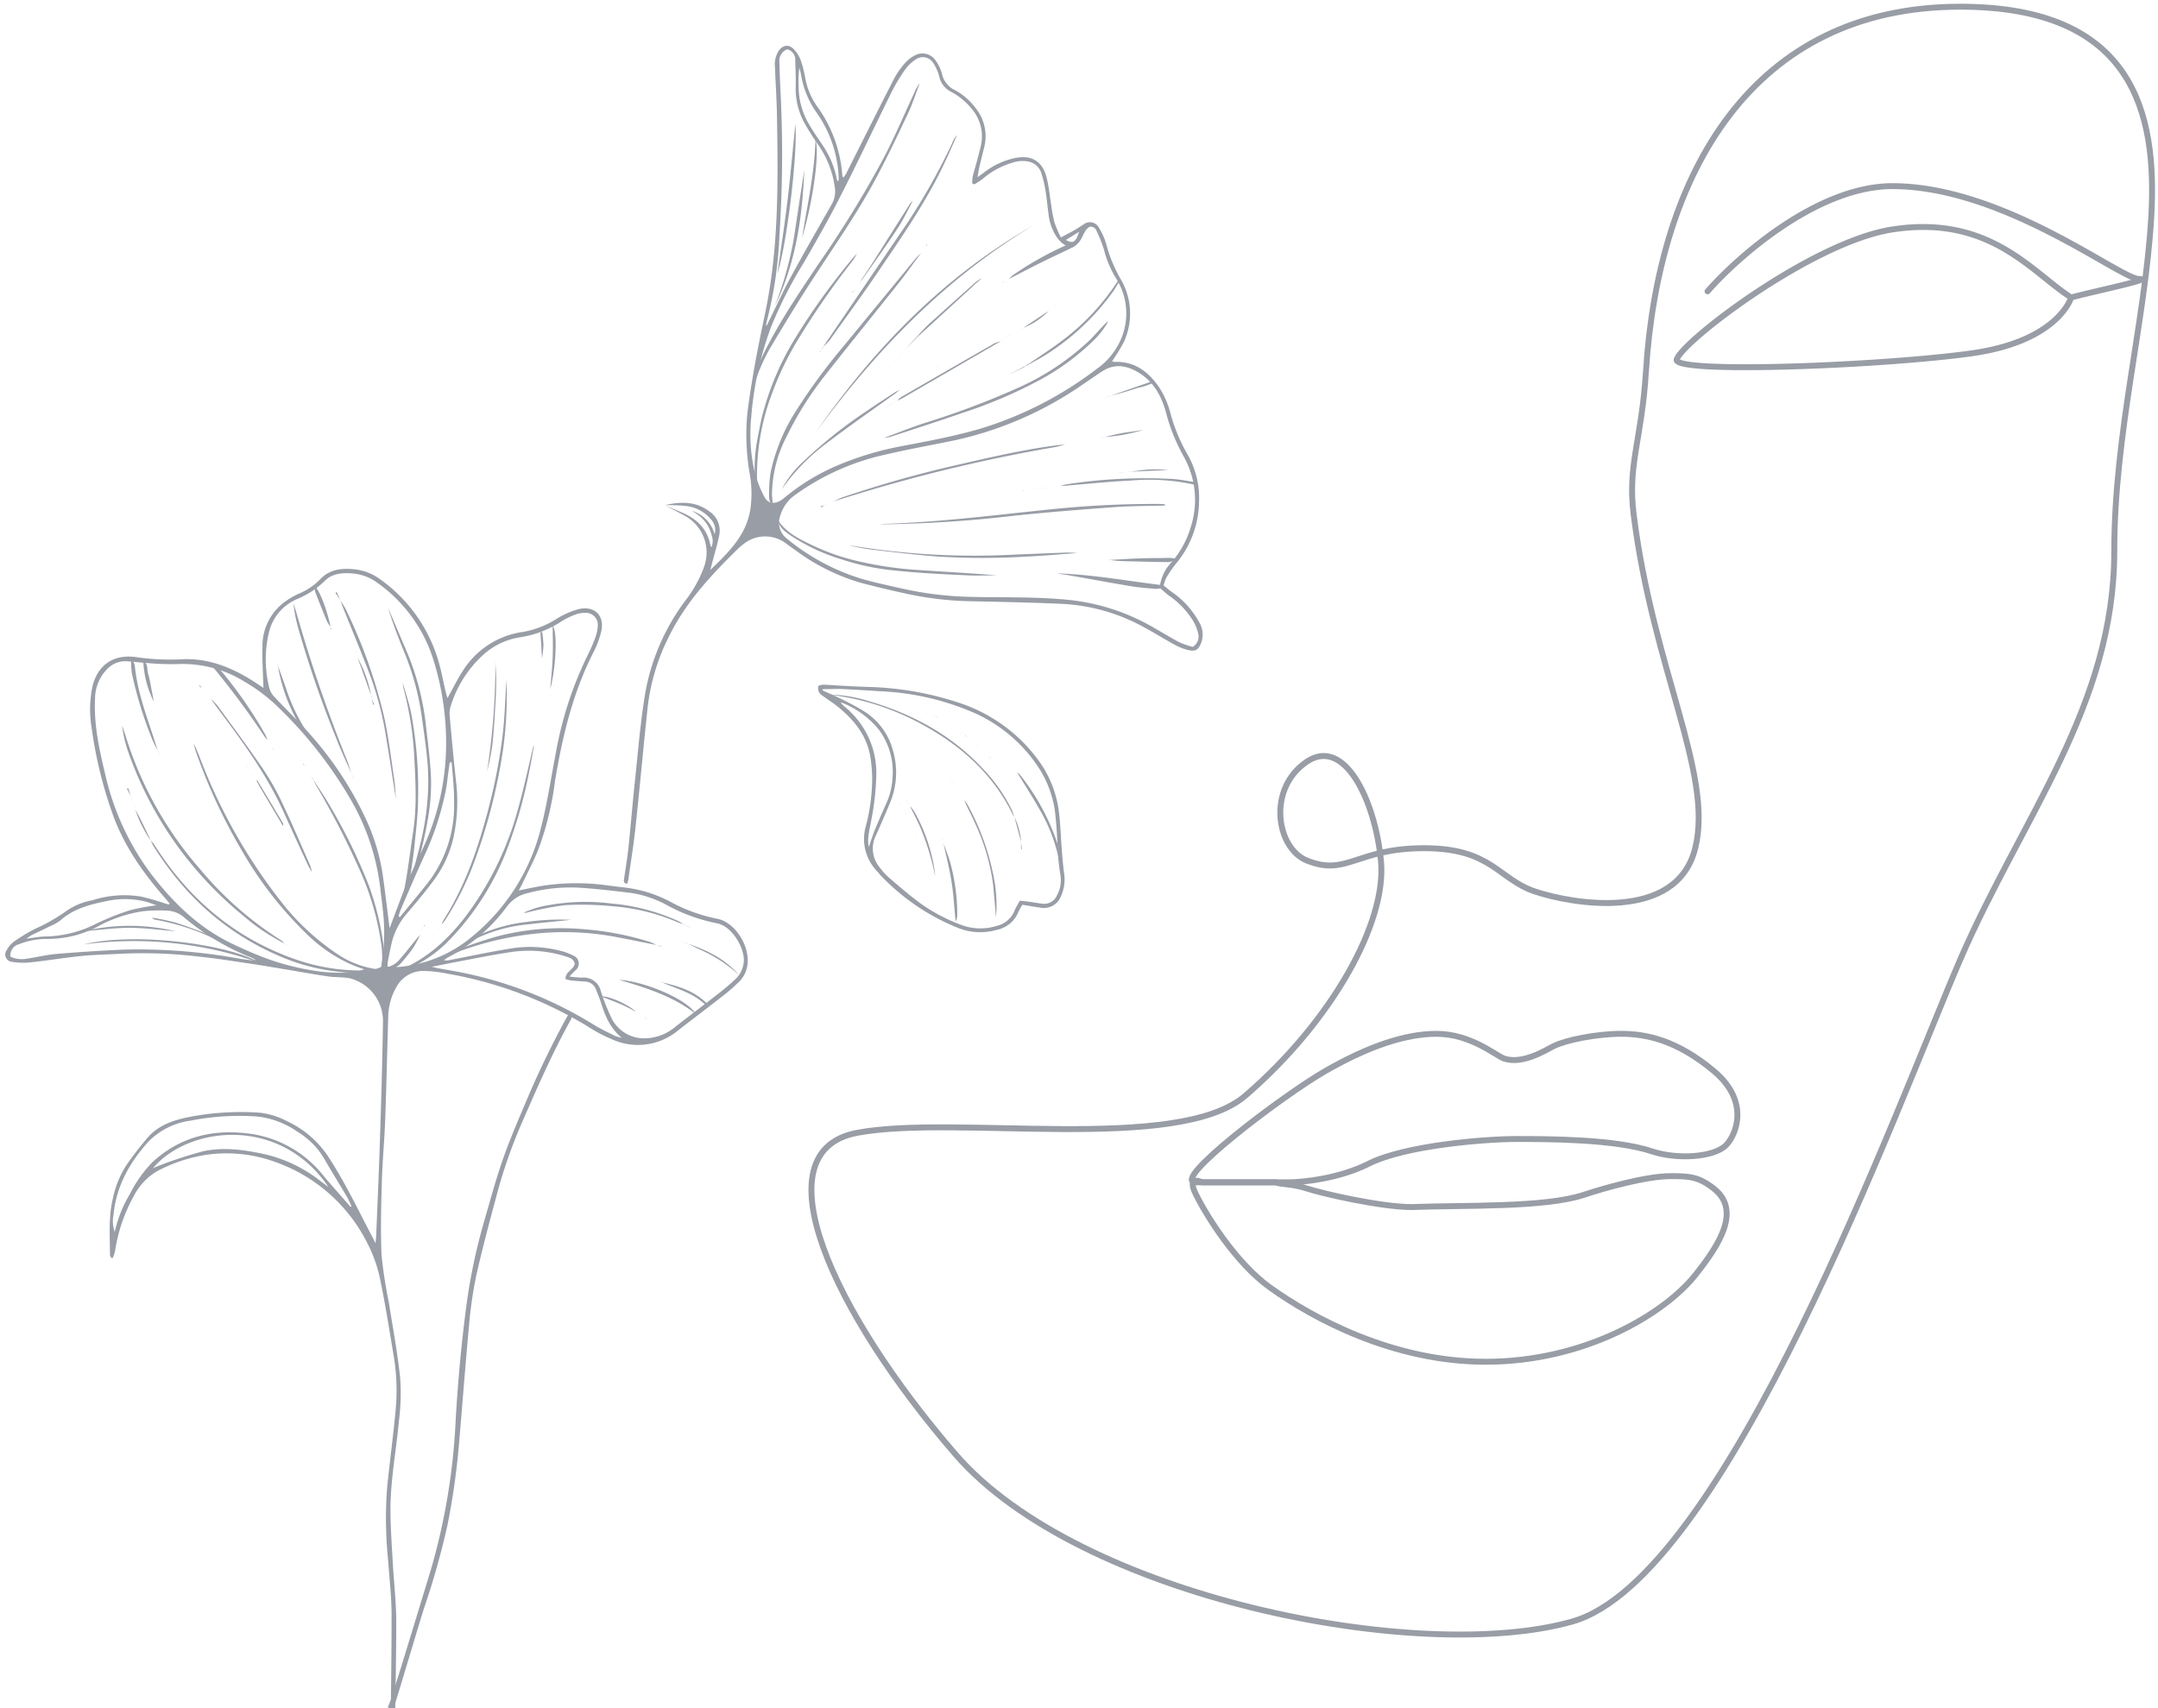 <svg width="365" height="289" fill="none" xmlns="http://www.w3.org/2000/svg"><g opacity=".85"><path d="M138.442 116.016c.232-.096.477-.158.728-.185.984 0 1.96.105 2.944.153 1.522.08 3.036.169 4.566.217a53.026 53.026 0 0 1 16.321 2.955c4.969 1.807 9.283 4.99 12.407 9.154a18.593 18.593 0 0 1 3.731 9.364c.232 1.959.281 3.942.438 5.91.1 1.333.216 2.674.381 4.015a6.791 6.791 0 0 1-.571 4.135 3.01 3.01 0 0 1-1.441 1.535 3.15 3.15 0 0 1-2.124.248c-.926-.136-1.853-.297-2.903-.466-.252.403-.481.818-.687 1.245a4.87 4.87 0 0 1-1.44 1.961 5.081 5.081 0 0 1-2.233 1.05 10.056 10.056 0 0 1-6.203-.216 37.01 37.01 0 0 1-13.426-9.034c-.173-.185-.322-.386-.488-.571a7.963 7.963 0 0 1-2.043-3.565 7.796 7.796 0 0 1 .025-4.079 31.8 31.8 0 0 0 1.092-8.384 25.462 25.462 0 0 0-.298-3.364c-.571-3.63-2.746-6.312-5.559-8.585-.827-.65-1.704-1.204-2.539-1.823a1.428 1.428 0 0 1-.645-.718 1.38 1.38 0 0 1-.033-.952zm.761.562-.083.217c.976.442 1.969.843 2.92 1.325a44.932 44.932 0 0 1 4.186 2.257c2.364 1.518 4.067 3.832 4.781 6.496a13.165 13.165 0 0 1-.389 8.721 171.114 171.114 0 0 1-2.482 5.757 4.97 4.97 0 0 0-.468 2.832 5.02 5.02 0 0 0 1.18 2.629c.401.549.858 1.058 1.365 1.518 1.654 1.445 3.366 2.907 5.145 4.256a29.598 29.598 0 0 0 7.229 3.878 9.199 9.199 0 0 0 5.981.169 4.41 4.41 0 0 0 1.822-.914 4.237 4.237 0 0 0 1.189-1.624c.239-.578.579-1.116.901-1.726.554.056 1.018.096 1.481.16.753.105 1.505.241 2.258.338a2.416 2.416 0 0 0 1.532-.267 2.302 2.302 0 0 0 1.024-1.139 5.356 5.356 0 0 0 .587-3.388c-.149-.972-.289-1.952-.364-2.939-.165-2.249-.206-4.513-.446-6.754a18.086 18.086 0 0 0-2.565-8.03c-2.568-4.145-6.325-7.474-10.811-9.58a44.619 44.619 0 0 0-16.204-3.83 324.742 324.742 0 0 0-6.858-.394c-.951 0-1.968.032-2.911.032zm7.734 26.725c.339-.964.637-1.936 1.017-2.875a137.265 137.265 0 0 1 1.895-4.385 12.26 12.26 0 0 0 1.125-4.705 11.966 11.966 0 0 0-2.3-7.87 15.25 15.25 0 0 0-5.666-4.344c-.273-.137-.554-.225-.827-.337.191.309.441.582.736.803a14.654 14.654 0 0 1 3.937 5.049 14.25 14.25 0 0 1 1.365 6.193 43.672 43.672 0 0 1-.827 7.765c-.265 1.598-.761 3.124-.455 4.706z" fill="#868C96"/><path d="M171.578 138.187a1.328 1.328 0 0 1-.198-.232c-3.309-6.866-8.694-11.749-15.394-15.394a42.861 42.861 0 0 0-12.805-4.602c-.827-.144-1.596-.273-2.622-.449 2.143.067 4.265.43 6.303 1.076 7.445 2.168 14.062 5.741 19.323 11.395a27.476 27.476 0 0 1 4.963 7.058c.174.386.273.803.414 1.197l.016-.049zM171.984 130.615c.176.108.337.238.48.385a37.971 37.971 0 0 1 6.832 13.13c.215.803.257 1.646.414 2.682-.273-.217-.397-.257-.405-.321a27.992 27.992 0 0 0-3.607-9.797c-1.166-2.072-2.481-4.071-3.697-6.103l-.017.024zM163.042 135.248c.215.322.471.611.653.948a41.84 41.84 0 0 1 4.467 12.623c.38 2.096.48 4.231.298 6.352-.149-1.606-.29-3.678-.513-5.693a34.929 34.929 0 0 0-2.771-9.636c-.529-1.277-1.183-2.498-1.77-3.742-.132-.29-.232-.587-.347-.884l-.017.032zM159.518 142.508c.389 1.084.828 2.144 1.15 3.212a33.27 33.27 0 0 1 1.241 9.066c.003.379-.094.752-.281 1.084-.215-2.241-.339-4.489-.687-6.713-.347-2.225-.935-4.465-1.406-6.697l-.017.048zM153.86 136.324c.268.272.512.564.728.876a28.998 28.998 0 0 1 3.383 9.419c.104.514.171 1.035.199 1.558a43.34 43.34 0 0 0-2.697-8.64c-.504-1.085-1.058-2.153-1.596-3.213h-.017zM171.579 138.203a11.637 11.637 0 0 1 1.125 4.2l-1.125-4.2zM157.169 127.845l1.456 1.469-1.456-1.469zM153.174 137.858l.918 1.606-.918-1.606zM162.174 133.763l.868 1.485-.868-1.485zM165.003 125.99l1.058 1.011-1.05-1.019-.008.008z" fill="#868C96"/><path d="M172.687 142.403c.05.41.099.803.157 1.237h-.14v-1.261l-.017.024zM153.248 135.24c.207.362.414.723.612 1.084l-.595-1.092-.017.008zM154.307 139.93l.472.988-.472-.98v-.008zM160.883 131.811l-.653-.803.662.803h-.009z" fill="#868C96"/><path d="m160.23 131.008-.604-.883.612.891-.008-.008zM162.405 123.805l.827.619-.827-.627v.008zM164.382 125.227l-.901-.554.893.554h.008zM152.984 135.024l-.422-.603.422.603zM152.156 133.787l.381.658-.389-.658h.008zM162.19 133.747l-.455-.611.463.611h-.008zM161.272 132.526l.438.627-.446-.627h.008zM160.867 131.836c.132.232.264.465.405.69a29.251 29.251 0 0 0-.405-.698v.008zM171.579 129.957l.397.658c-.124-.217-.257-.434-.389-.65l-.008-.008zM159.816 122.087l.538.482-.546-.482h.008zM161.537 123.107l-.588-.426.596.426h-.008zM162.422 123.781l-.678-.385.686.385h-.008zM159.32 141.881l.198.627-.223-.643.025.016zM154.927 141.665l.273.53-.264-.53h-.009z" fill="#868C96"/><path d="m154.779 140.918.149.747-.141-.747h-.008zM158.898 121.718l.364.208-.372-.208h.008zM159.841 122.063l-.546-.161.554.161h-.008zM160.949 122.681l-.562-.136.562.136zM158.344 121.22l.355.216-.355-.265v.049zM157.872 120.979l.43.241-.43-.209v-.032zM152.14 135.891l.165.401-.182-.393.017-.008zM156.756 120.609l.082.04-.058-.056-.024.016zM152.818 136.87l-.206-.353.215.353h-.009zM153.025 137.304l-.207-.434.199.442.008-.008z" fill="#868C96"/><path d="M153.19 137.834c-.057-.177-.107-.353-.165-.53l.174.53h-.009zM156.78 120.593l-.405-.233.414.257-.009-.024zM154.332 139.914l-.223-.474c.066.153.14.313.215.466l.008.008zM159.312 141.849a.265.265 0 0 0 .049-.08s-.041 0-.058-.048v.16l.009-.032zM158.658 121.436l.239.281-.239-.281zM153.28 135.216l-.296-.192.288.192h.008zM152.305 136.292l.281.24-.281-.24zM165.027 125.933l-.215-.216.215.216zM164.581 125.508l.206.232-.206-.224v-.008zM156.269 126.938l-.051-.033.026.049.025-.016z" fill="#868C96"/><path d="m156.482 127.145-.215-.208.223.208h-.008zM166.061 126.969l.223.2-.231-.2h.008zM156.689 127.37l-.215-.224.206.224h.009zM166.285 127.17l.214.216-.214-.216zM156.689 127.387l.223.208-.214-.208h-.009zM166.5 127.387l.231.2-.223-.2h-.008zM156.896 127.596l.272.248-.28-.248h.008zM166.962 127.788l-.214-.216.206.224.008-.008zM164.357 125.251l.223.256-.223-.264v.008zM166.938 127.812l.231.201-.223-.201h-.008zM167.442 128.253l-.223-.264.248.232-.025.032z" fill="#868C96"/><path d="m167.443 128.246.057.056v-.064h-.066l.009.008zM158.625 129.314l.231.208-.239-.2.008-.008zM171.125 129.476v-.049l-.051.04h.051v.009zM159.104 129.707l-.214-.208.222.208h-.008z" fill="#868C96"/><path d="m171.33 129.691-.206-.216.214.216h-.008zM159.08 129.732l.247.184-.247-.184zM171.314 129.716l.272.24-.28-.248.008.008zM159.625 130.124l-.272-.232.264.224.008.008zM163.249 124.424l.215.273-.157-.313-.058.04zM161.743 123.395l-.206-.288.206.288zM152.172 133.762l-.264-.256.272.264-.008-.008z" fill="#868C96"/><path d="M217.934 200.007h-15.635c-4.661 0 14.593-14.654 21.889-18.84 7.296-4.187 13.55-6.281 18.762-6.281 5.863 0 10.067 3.719 11.465 4.187 3.128 1.047 7.021-1.431 8.339-2.093 2.085-1.047 7.296-2.094 11.465-2.094 4.17 0 9.382 1.047 15.636 6.281 6.253 5.233 3.732 10.905 2.084 12.56-2.084 2.093-8.338 2.443-12.508 1.047-6.254-2.094-17.72-2.094-22.931-2.094-5.212 0-18.762 1.047-25.016 4.187-5.003 2.512-11.118 3.14-13.55 3.14z" stroke="#868C96"/><path d="M214.807 217.801c-5.837-4.186-10.77-12.211-12.508-15.7-1.737-3.489 1.043-2.094 1.043-2.094h12.508c.347.349 2.709.21 5.211 1.047 2.502.838 12.508 3.14 17.72 3.14 9.033-.349 22.54.131 29.185-2.093 3.127-1.047 10.423-3.14 14.592-3.14 3.127-.001 4.711.064 7.297 2.093 4.67 3.665 1.042 9.42-3.127 14.654-5.25 6.59-18.73 14.654-35.439 14.654-15.635 0-29.186-7.327-36.482-12.561z" stroke="#868C96"/><path d="M288.436 48.952a.5.5 0 0 0 .752.66l-.752-.66zm31.646-17.464v-.5.5zm0 7.327.076.494-.076-.494zm-36.481 21.98-.475-.157.475.158zm5.587-11.183c2.58-2.937 7.21-7.355 12.758-11.034 5.556-3.686 11.971-6.59 18.136-6.59v-1c-6.454 0-13.068 3.028-18.689 6.756-5.63 3.735-10.326 8.214-12.957 11.208l.752.66zm30.894-17.624c9.257 0 18.811 3.879 26.482 7.796 3.831 1.956 7.173 3.91 9.768 5.386 1.294.736 2.41 1.356 3.303 1.793.447.219.848.396 1.194.52.336.12.662.206.946.206v-1c-.108 0-.303-.038-.609-.147-.297-.107-.66-.266-1.091-.477-.862-.422-1.953-1.028-3.249-1.764-2.583-1.469-5.951-3.439-9.807-5.408-7.703-3.933-17.433-7.905-26.937-7.905v1zm41.693 15.7c.155 0 .207.01.204.01a.444.444 0 0 1-.206-.14.471.471 0 0 1-.013-.581c.05-.066.1-.09.081-.078a.677.677 0 0 1-.065.03 4.246 4.246 0 0 1-.353.127c-.639.206-1.773.496-3.127.824-2.685.65-6.199 1.44-8.119 1.967l.264.964c1.902-.52 5.372-1.3 8.09-1.959 1.347-.326 2.519-.625 3.199-.844.17-.055.321-.108.44-.16.059-.025.12-.054.176-.086a.715.715 0 0 0 .208-.177.528.528 0 0 0-.006-.66c-.12-.147-.286-.187-.326-.197a1.95 1.95 0 0 0-.447-.04v1zm-11.198 2.219c-6.439-4.084-13.811-14.175-30.571-11.586l.152.988c16.27-2.513 23.12 7.153 29.884 11.442l.535-.844zM320.006 38.32c-6.891 1.065-15.828 5.83-23.132 10.675-3.662 2.43-6.935 4.895-9.362 6.954-1.213 1.028-2.221 1.961-2.963 2.741-.37.39-.68.747-.916 1.064-.231.31-.416.61-.507.883l.949.315c.04-.119.148-.317.359-.6.205-.274.486-.6.84-.973.708-.745 1.687-1.652 2.884-2.668 2.394-2.03 5.635-4.471 9.269-6.882 7.289-4.837 16.071-9.492 22.731-10.52l-.152-.989zm-36.88 22.317a.752.752 0 0 0 .08.648c.107.17.266.287.412.37.293.166.71.29 1.192.392.98.204 2.417.346 4.178.438 3.531.184 8.459.17 13.858.013 10.796-.314 23.534-1.204 30.857-2.255l-.142-.99c-7.27 1.043-19.965 1.932-30.744 2.246-5.389.157-10.286.17-13.777-.013-1.75-.091-3.124-.23-4.025-.418-.459-.096-.75-.196-.904-.283-.077-.044-.076-.06-.059-.033.032.05.046.13.023.2l-.949-.315zm50.577-.394c7.377-1.058 11.642-3.447 14.073-5.617 1.213-1.083 1.962-2.105 2.411-2.867.223-.38.372-.695.466-.92a5.3 5.3 0 0 0 .102-.264l.025-.076.007-.022.002-.008.001-.002v-.001l-.481-.138c-.481-.137-.48-.137-.48-.138 0-.001 0-.001 0 0l-.003.009-.016.047c-.016.045-.041.115-.08.208a6.688 6.688 0 0 1-.405.798c-.399.678-1.083 1.618-2.215 2.628-2.26 2.017-6.333 4.338-13.549 5.373l.142.99z" fill="#868C96"/><path d="M278.389 62.89c2.085-33.495 17.968-61.756 53.158-61.756 29.186 0 33.355 17.794 32.312 35.588-1.042 17.794-6.253 36.634-6.253 56.522 0 26.167-15.636 45.008-26.059 69.082-10.423 24.074-39.608 104.67-65.666 111.997-26.058 7.327-83.386-4.187-104.233-28.261-20.846-24.074-33.354-51.288-16.677-54.428 16.677-3.141 54.253 3.544 65.667-6.281 14.592-12.56 23.973-29.307 22.931-39.774-1.042-10.467-6.254-20.934-12.508-16.748-6.774 4.535-5.212 14.654 0 16.748 6.774 2.721 8.339-2.094 19.804-2.094 11.466 0 12.508 5.234 18.762 7.327 6.254 2.094 23.974 5.234 27.1-7.327 3.127-12.56-7.165-30.354-10.423-56.522-1.042-8.373 1.368-12.56 2.085-24.074z" stroke="#868C96"/><path d="M65.587 288.84c.174-.442.374-.877.525-1.334a504.503 504.503 0 0 0 1.92-6.112 5106.656 5106.656 0 0 0 4.87-15.94 108.048 108.048 0 0 0 4.168-25.21c.384-6.631.991-13.238 1.87-19.79a97.814 97.814 0 0 1 3.004-14.039c1.002-3.483 1.954-6.989 3.151-10.41 1.154-3.294 2.546-6.514 3.91-9.732a154.4 154.4 0 0 1 6.643-13.798c.131-.282.295-.547.49-.789.116-.126.381-.118.758-.219a5.896 5.896 0 0 1-.35 1.031c-3.186 5.74-5.798 11.748-8.41 17.755a84.81 84.81 0 0 0-3.954 11.271c-1.266 4.703-2.534 9.415-3.61 14.169a70.354 70.354 0 0 0-1.244 8.594c-.636 6.812-1.144 13.63-1.733 20.446a123.61 123.61 0 0 1-1.933 13.379 135.517 135.517 0 0 1-4.016 14.17c-1.082 3.507-2.119 7.018-3.184 10.53-.634 2.116-1.294 4.261-1.93 6.349l-.945-.321zM112.528 85.431c2.571-.564 5.073-.667 7.344 1.012a3.904 3.904 0 0 1 1.787 4.064c-.31 1.567-.788 3.106-1.187 4.657l-.337 1.255c3.198-3.068 6.142-5.946 6.795-10.361a18.822 18.822 0 0 0-.081-5.657c-.62-3.45-.77-6.97-.445-10.46.324-2.678.769-5.324 1.221-7.967.563-3.12 1.208-6.238 1.858-9.344 2.264-10.958 2.119-22.055 1.929-33.155-.048-2.697-.236-5.386-.332-8.077a4.32 4.32 0 0 1 .608-2.776c.718-.994 1.674-1.196 2.537-.334a5.36 5.36 0 0 1 1.208 1.906c.348 1.03.615 2.087.797 3.159a11.824 11.824 0 0 0 1.899 4.537 22.663 22.663 0 0 1 4.327 11.627c.005.118.026.236.062.349 0 0 .046.067.137.175.165-.207.316-.425.451-.652 2.688-5.346 5.358-10.697 8.087-16.023a13.814 13.814 0 0 1 1.925-2.75 5.65 5.65 0 0 1 1.834-1.345 2.653 2.653 0 0 1 1.769-.133 2.67 2.67 0 0 1 1.462 1.012 6.575 6.575 0 0 1 1.116 2.25 4.03 4.03 0 0 0 2.297 2.884 10.587 10.587 0 0 1 3.339 2.91 7.574 7.574 0 0 1 1.476 6.93c-.355 1.564-.831 3.095-1.059 4.83.33-.232.666-.454.989-.698a12.906 12.906 0 0 1 5.166-2.487c2.934-.65 4.818.454 5.538 3.352.373 1.521.51 3.099.767 4.644.118.96.296 1.91.531 2.847.311.878.676 1.735 1.095 2.566.894-.485 1.631-.865 2.349-1.279.52-.291 1.003-.649 1.527-.958a1.709 1.709 0 0 1 2.122.04c.198.163.357.367.466.6.532.852.94 1.777 1.212 2.745a24.228 24.228 0 0 0 2.43 5.881 11.465 11.465 0 0 1 .526 10.675 27.829 27.829 0 0 1-1.98 3.224c.136.06.281.1.429.117 3.377-.142 5.732 1.67 7.503 4.255a14.54 14.54 0 0 1 1.936 4.4 29.24 29.24 0 0 0 2.901 7.005A14.787 14.787 0 0 1 202.798 85a16.626 16.626 0 0 1-3.936 10.401 19.384 19.384 0 0 0-1.595 2.342 7.06 7.06 0 0 0-.465 1.285c.475.387.902.752 1.348 1.076a14.804 14.804 0 0 1 4.664 5.134 4.065 4.065 0 0 1 .4 3.373c-.439 1.255-.961 1.657-2.258 1.35a9.151 9.151 0 0 1-2.335-.93c-1.797-.978-3.526-2.076-5.337-3.039a32.105 32.105 0 0 0-13.812-3.85c-5.046-.22-10.096-.322-15.144-.432a55.205 55.205 0 0 1-10.634-1.196 179.071 179.071 0 0 1-7.964-1.89 34.504 34.504 0 0 1-10.977-5.394 92.456 92.456 0 0 1-1.758-1.262 5.858 5.858 0 0 0-3.65-1.221 5.839 5.839 0 0 0-3.614 1.31c-.288.218-.566.45-.831.696-4.545 4.454-8.875 9.067-11.733 14.874a35.472 35.472 0 0 0-3.597 11.813c-.742 6.798-1.339 13.607-2.07 20.399-.307 2.959-.794 5.898-1.209 8.847a6.772 6.772 0 0 1-.219.816c-.66-.078-.573-.469-.51-.876.256-1.775.547-3.54.743-5.331.381-3.678.683-7.368 1.072-11.043.535-5 .927-10.021 1.754-14.979a36.753 36.753 0 0 1 6.728-15.59 21.15 21.15 0 0 0 3.251-5.867 7.076 7.076 0 0 0-3.435-8.644c-1.049-.58-2.116-1.129-3.172-1.684.917.388 1.829.793 2.748 1.172 2.482 1.035 4.347 2.686 4.886 5.507.049.144.118.28.203.406a2.803 2.803 0 0 0 .049-1.96 7.063 7.063 0 0 0-.717-1.782 6.659 6.659 0 0 0-1.247-1.455 11.408 11.408 0 0 0-1.423-.968 5.676 5.676 0 0 1 2.447 1.483 5.708 5.708 0 0 1 1.416 2.491 2.58 2.58 0 0 0-.626-2.53 6.278 6.278 0 0 0-4.135-2.242c-1.171-.162-2.382-.14-3.576-.18zm52.287-54.23-.376-.176a7.132 7.132 0 0 1 .085-1.203c.429-1.599.91-3.183 1.286-4.787a7.154 7.154 0 0 0-1.414-6.582 11.453 11.453 0 0 0-3.488-2.904 3.723 3.723 0 0 1-2.027-2.553 7.796 7.796 0 0 0-.944-2.203 2.097 2.097 0 0 0-1.406-1.075 2.078 2.078 0 0 0-1.722.39 6.555 6.555 0 0 0-1.714 1.655 29.346 29.346 0 0 0-2.238 3.707c-2.852 5.753-5.574 11.57-8.493 17.296-1.988 3.977-4.208 7.855-6.44 11.712a72.52 72.52 0 0 0-5.505 10.832 55.995 55.995 0 0 0-3.346 15.155 28.854 28.854 0 0 0 .532 9.247 19.462 19.462 0 0 0 1.697 4.363c.613 1.144 1.698 1.246 2.794.557.233-.157.456-.327.671-.51a36.162 36.162 0 0 1 8.276-5.125 52.257 52.257 0 0 1 11.596-3.55c4.333-.822 8.722-1.647 12.928-2.855a62.087 62.087 0 0 0 19.952-10.202 11.806 11.806 0 0 0 4.337-5.663 11.032 11.032 0 0 0-1.089-9.639 17.585 17.585 0 0 1-2.048-4.873 22.643 22.643 0 0 0-1.219-3.098 1.092 1.092 0 0 0-1.164-.769c-.813.424-1.038 1.331-1.481 2.087-.768 1.423-2.02 1.7-3.263.643a5.518 5.518 0 0 1-1.003-1.195 8.983 8.983 0 0 1-1.255-3.754c-.18-1.312-.292-2.643-.511-3.948a20.195 20.195 0 0 0-.713-2.96 2.882 2.882 0 0 0-2.178-1.893 5.229 5.229 0 0 0-2.823.237 13.43 13.43 0 0 0-4.925 2.718c-.444.323-.905.622-1.381.896l.012.022zm31.338 68.223a7.242 7.242 0 0 1 1.945-4.258 15.672 15.672 0 0 0 3.254-5.846 14.988 14.988 0 0 0-1.052-11.934 31.57 31.57 0 0 1-3.019-7.351c-.746-2.905-2.095-5.486-4.837-7.09-2.012-1.174-3.993-1.436-6.017-.133-1.121.746-2.248 1.519-3.373 2.282a60.632 60.632 0 0 1-21.691 9.416c-3.848.798-7.758 1.486-11.569 2.386a40.977 40.977 0 0 0-15.199 6.756 6.465 6.465 0 0 0-2.601 3.516 3.438 3.438 0 0 0 1.176 4.01 36.608 36.608 0 0 0 13.01 6.868c2.169.59 4.367 1.069 6.564 1.555a58.6 58.6 0 0 0 11.214 1.364c5.48.145 10.904-.049 16.348.473a35.78 35.78 0 0 1 13.424 3.957c1.917 1.011 3.744 2.19 5.659 3.209.757.341 1.541.619 2.343.831a2.06 2.06 0 0 0 .931-2.264 7.745 7.745 0 0 0-.784-2.012 14.178 14.178 0 0 0-4.31-4.501c-.522-.419-1.011-.893-1.459-1.246l.043.012zm-63.01-91.08a2.048 2.048 0 0 0-1.317 2.16c.047 2.05.141 4.096.244 6.144.351 7.712.271 15.436-.239 23.138a68.843 68.843 0 0 1-2.126 14.518c-.072.267-.103.553-.157.824a.73.73 0 0 0 .291-.363c1.294-2.627 2.51-5.302 3.9-7.875 2.257-4.154 4.621-8.26 6.959-12.374a4.393 4.393 0 0 0 .486-2.902 16.36 16.36 0 0 0-2.716-7.01c-.772-1.132-1.544-2.264-2.215-3.461a12.106 12.106 0 0 1-1.673-6.34c.041-1.52-.026-3.05-.076-4.576a1.78 1.78 0 0 0-1.404-1.894l.043.011zm8.526 22.286c.091-.067.152-.087.15-.115.051-.19.033-.397.031-.592a20.569 20.569 0 0 0-3.71-10.84 15.33 15.33 0 0 1-2.647-6.41c-.063-.414-.192-.827-.294-1.233a18.461 18.461 0 0 0-.123 3.231c.013 2.39.706 4.729 1.996 6.74.627 1.093 1.369 2.098 2.054 3.142a15.641 15.641 0 0 1 2.348 5.397c.01.206.076.436.152.669l.043.011zm40.943 8.521-2.337 1.44c1.245.67 1.65.43 2.268-1.458l.069.018z" fill="#868C96"/><path d="M127.072 67.947a10.974 10.974 0 0 1 .819-5.377c2.775-6.45 6.716-12.205 10.604-18.002a178.8 178.8 0 0 0 11.005-17.92c1.893-3.619 3.47-7.36 5.199-11.087.214-.528.505-1.02.863-1.463-.669 1.737-1.243 3.528-2.034 5.204-1.813 3.833-3.637 7.673-5.647 11.38-2.961 5.467-6.526 10.577-9.907 15.755-2.747 4.189-5.361 8.469-7.901 12.778a32.67 32.67 0 0 0-2.369 5.389 21.29 21.29 0 0 0-.657 3.3l.025.043zM130.679 85.166c-.609-.165-.579-.757-.601-1.187-.029-1.362.06-2.724.265-4.07a31.11 31.11 0 0 1 4.423-10.595A99.419 99.419 0 0 1 142.6 58.66c4.105-5 8.206-9.982 12.308-14.973.274-.331.598-.612.9-.917-1.285 1.735-2.535 3.508-3.873 5.2-4.065 5.122-8.188 10.19-12.221 15.329a56.63 56.63 0 0 0-6.617 10.44 21.807 21.807 0 0 0-2.527 9.811c.005.564.094 1.123.138 1.68l-.029-.064zM174.798 38.117c-14.854 8.925-26.612 21.118-36.794 34.976 9.869-14.2 21.666-26.365 36.794-34.976z" fill="#868C96"/><path d="M145.017 42.814c-.273.434-.502.906-.813 1.31a136.815 136.815 0 0 0-9.636 13.987 52.097 52.097 0 0 0-4.075 8.68 39.12 39.12 0 0 0-2.455 14.029c.009.925.115 1.83.078 2.789a4.324 4.324 0 0 1-.214-.677 26.24 26.24 0 0 1 .202-8.626c.236-1.255.475-2.519.765-3.768a47.983 47.983 0 0 1 5.774-13.56 113.516 113.516 0 0 1 9.789-13.53c.176-.21.397-.38.588-.578l-.003-.056zM149.581 74.049c2.295-.842 4.561-1.747 6.883-2.516a138.391 138.391 0 0 0 15.745-5.931 43.312 43.312 0 0 0 11.985-7.95c.894-.863 1.692-1.817 2.57-2.721.195-.224.426-.414.684-.56a13.745 13.745 0 0 1-2.535 3.274 40.515 40.515 0 0 1-9.454 6.85 79.616 79.616 0 0 1-12.615 5.335c-4.056 1.404-8.133 2.72-12.207 4.054a6.216 6.216 0 0 1-1.041.178l-.015-.013zM197.024 85.52c-2.833.077-5.669.061-8.5.268-5.577.4-11.158.852-16.725 1.42a212.849 212.849 0 0 1-22.966 1.492c.274-.027.533-.067.802-.077 9.597-.31 19.122-1.551 28.666-2.52 6.003-.606 12.035-.89 18.07-.852.233.01.465.04.693.087l-.04.182zM139.212 58.687l13.93-20.49a107.734 107.734 0 0 0 7.87-13.902 4.71 4.71 0 0 1 .869-1.452c-.757 1.686-1.479 3.38-2.274 5.037-3.152 6.623-7.364 12.6-11.451 18.628-2.552 3.742-5.23 7.405-7.859 11.09a9.559 9.559 0 0 1-1.069 1.065l-.016.024zM131.615 88.025c1.245 1.894 3.15 2.945 5.095 3.879a37.31 37.31 0 0 0 7.764 2.874 62.12 62.12 0 0 0 9.93 1.585c4.729.32 9.473.587 14.217.956-1.73.008-3.464.099-5.183 0-4.076-.188-8.169-.38-12.186-.818a40.62 40.62 0 0 1-8.931-1.885 32.701 32.701 0 0 1-8.654-4.073c-.912-.644-1.849-1.294-2.08-2.517l.028-.001zM140.687 84.967c.64-.296 1.269-.65 1.938-.883a195.808 195.808 0 0 1 19.776-5.55c5.263-1.213 10.534-2.424 15.896-3.15.63-.086 1.27-.142 1.895-.212-.575.157-1.134.355-1.712.456a271.729 271.729 0 0 0-33.385 7.92c-1.483.455-3.004.916-4.446 1.39l.038.029z" fill="#868C96"/><path d="M182.295 93.564c-2.8.16-5.572.456-8.361.572-5.102.322-10.22.326-15.324.014-3.825-.303-7.625-.766-11.429-1.211a31.513 31.513 0 0 1-3.71-.732 127.288 127.288 0 0 0 28.057 1.616c2.954-.118 5.9-.238 8.862-.353.635.005 1.269.042 1.901.111l.004-.017zM134.518 21.024c.449 4.597-1.371 20.063-3.027 25.259.588-4.204 1.238-8.4 1.735-12.611.496-4.21.869-8.436 1.292-12.648zM196.658 99.418a4.95 4.95 0 0 1-1.139.206c-1.438-.124-2.879-.23-4.295-.468-3.589-.598-7.176-1.27-10.758-1.893-.553-.096-1.103-.135-1.649-.256 5.903.16 11.7 1.257 17.542 1.953.073.001.126.181.299.458zM136.031 28.76c-.302 7.973-1.437 15.784-4.999 23.064a60.11 60.11 0 0 0 3.23-11.42c.573-3.877 1.176-7.764 1.769-11.644zM152.307 65.837c-.332.278-.658.567-1.003.824-3.735 2.672-7.547 5.324-11.211 8.108a34.695 34.695 0 0 0-7.872 8.002 17.182 17.182 0 0 1 3.643-4.69 79.24 79.24 0 0 1 10.678-8.52c1.583-1.1 3.204-2.134 4.813-3.19.31-.177.629-.336.956-.478l-.004-.056zM170.604 47.247c.226-.261.476-.502.745-.72a55.72 55.72 0 0 1 10-5.493c.233-.077.473-.132.716-.165.089.799-.52.91-.944 1.117-1.579.778-3.164 1.509-4.762 2.29-1.943.966-3.857 1.966-5.778 2.956l.023.015zM179.346 82.207c.292-.103.591-.188.895-.253a86.864 86.864 0 0 1 18.053-.93c1.303.078 2.597.356 3.889.542v.276c-.139.036-.28.117-.394.096a35.59 35.59 0 0 0-10.618-.64c-3.633.18-7.255.559-10.882.853-.319.024-.639.02-.93.042l-.013.014zM174.159 61.443c1.811-1.26 3.682-2.439 5.423-3.782a39.044 39.044 0 0 0 9.485-10.137c.016-.06.137-.064.434-.214-.488.79-.838 1.442-1.255 2.038a40.727 40.727 0 0 1-11.103 10.508c-.931.623-1.931 1.126-2.908 1.68l-.076-.093zM135.668 40.212c.869-5.558 2.103-10.832 2.257-16.539.76 2.07-.463 10.623-2.257 16.539zM151.826 67.704c.214-.223.45-.425.704-.601 5.204-3.01 10.412-6.01 15.623-8.998.351-.158.717-.28 1.092-.367a9937.111 9937.111 0 0 1-16.871 9.774c-.175.09-.358.164-.546.22l-.002-.028zM187.536 94.725c1.751-.085 3.491-.201 5.238-.27 1.746-.068 3.262-.034 4.911-.082.331.012.66.043.986.093l.035.35c-.37.141-.756.235-1.15.277a464.871 464.871 0 0 1-8.139-.188c-.636-.025-1.269-.133-1.902-.204l.021.024zM145.458 47.683c.7-1.064 1.423-2.112 2.109-3.19 2.058-3.24 4.099-6.486 6.155-9.718.152-.298.376-.554.652-.745-.849 1.55-1.607 3.17-2.584 4.648-1.93 2.934-3.98 5.799-6.014 8.677a1.68 1.68 0 0 1-.361.28l.043.048zM155.209 56.816c.63-.668 1.225-1.373 1.897-1.992a1528.06 1528.06 0 0 1 7.89-7.076 6.939 6.939 0 0 1 1.109-.703c-.57.509-1.186.987-1.695 1.512l-8.54 7.82c-.197.187-.418.357-.632.539l-.029-.1zM187.434 67.09l7.097-2.465s.146.04.434.165c-.803.375-1.65.653-2.52.825-.829.279-1.671.538-2.526.779-.837.242-1.696.46-2.53.657l.045.04zM186.816 73.955c.984-.24 1.977-.513 3-.695 1.024-.182 2.27-.304 3.591-.535a30.79 30.79 0 0 1-6.597 1.22l.006.01zM190.791 79.842c1.123-.146 2.235-.313 3.375-.418a22.122 22.122 0 0 1 3.422.093l-6.816.292.019.033zM173.092 55.447l4.259-2.843a11.764 11.764 0 0 1-4.25 2.846l-.009-.003zM153.142 59.04c-.833.945-1.673 1.878-2.504 2.814l2.493-2.808.011-.006zM173.315 62.064l-2.886 1.4 2.845-1.486.041.086zM155.588 63.709l-2.689 1.795 2.687-1.787.002-.008z" fill="#868C96"/><path d="m155.262 56.902-2.12 2.135 2.048-2.21.072.075zM150.901 68.184l-1.496 1.115 1.499-1.096-.003-.02zM176.288 82.651l1.77-.292-1.776.282.006.01zM149.582 63.083l-1.114 1.44c.368-.48.745-.96 1.112-1.432l.002-.008zM131.616 88.035l-.342-.813.22-.069.125.873-.003.01zM179.35 82.202l-1.313.131 1.313-.131zM148.047 64.926l-.791.957.791-.957zM177.351 52.601l.899-.779-.901.788.002-.009zM176.27 82.62l-1.298.108 1.3-.116-.002.008zM156.59 41.733c-.265.334-.53.668-.803 1l.803-1zM139.573 85.443l1.114-.453-1.112.444-.002.009zM139.562 85.414l-.69.411-.072-.176.773-.205-.011-.03zM127.044 67.952l.012.676-.103-.028.126-.675-.035.027zM190.772 79.813l-.754.034.751-.026.003-.008zM139.211 58.67c-.138.239-.265.472-.395.713.145-.228.291-.465.427-.695l-.032-.018zM187.515 94.707l-.134.019.146.04-.012-.06zM156.608 41.765l.104-.387.12.033-.233.287.009.067zM145.076 48.387c-.147.172-.289.355-.438.536l.427-.53.011-.006zM145.462 47.67l-.386.717.391-.734-.005.018zM138.816 59.384l-.109.099.179.048-.091-.172.021.025zM149.929 62.678l.358-.373-.366.37.008.003zM149.575 63.108l.372-.425-.37.416-.002.009zM150.638 61.856l-.363.427c.129-.14.251-.282.372-.425l-.009-.002zM186.329 74.13l.488-.17a7.24 7.24 0 0 0-.5.149l.012.022z" fill="#868C96"/><path d="M186.311 74.098c-.06-.016-.137.028-.06-.016l.085.023-.025-.007zM174.972 82.729l-.489.18.482-.154.007-.026zM174.482 82.91l-.241.007.264.008-.023-.016zM173.176 83.053l-.072-.075s-.014.051-.072.063l.162.044-.018-.032zM148.42 64.53l-.378.413.381-.422-.003.008zM190.018 79.848l-.574.083.595-.059-.021-.024zM144.245 49.324l.42-.366-.369.38-.051-.014z" fill="#868C96"/><path d="m144.269 49.303-.114.116.083.068.041-.154-.01-.03zM145.414 42.49l-.4.325.398-.316.002-.009zM187.096 67.29l-.476.064.482-.053-.006-.011zM189.444 79.932l-.094-.026.066.128.023-.085.005-.017zM150.954 68.224l.307-.155-.305.147-.002.008zM170.726 56.8l.085.023-.068-.12-.023.086.006.011zM151.219 68.056l.302-.166-.302.166zM149.406 69.3l-.066.038.072-.027-.006-.011zM172.764 55.61l-.056.04.084-.005-.028-.035z" fill="#868C96"/><path d="m172.79 55.653.302-.203-.306.183.004.02zM169.654 47.743l.284-.134-.265.167-.019-.033zM166.1 47.056l.064-.03-.064.03zM178.25 51.822l.331-.104-.371.083.04.02zM130.686 85.208l-.014.052.004-.082.01.03z" fill="#868C96"/><path d="m169.663 47.746-.086-.023-.023.085.098-.056.011-.006zM157.971 62.398l-.241.146.239-.137.002-.009zM158.025 62.44l.284-.171-.295.177.011-.007zM158.546 62.038l-.278.181.291-.196-.013.015z" fill="#868C96"/><path d="m158.568 62.06.312-.172-.344.155.032.018zM169.543 64.026l.29-.16-.293.169.003-.009zM170.08 63.666l-.29.16.29-.16zM174.209 61.54l-.293.168-.05-.087.293-.17.05.088zM170.091 63.696l.355-.226c-.122.077-.242.146-.355.226zM186.26 67.56c.126-.057.252-.115.372-.184l-.372.185zM187.115 67.322c.103-.073.214-.145.318-.227l-.327.225.009.002zM173.576 61.81l.29-.189.05.087-.296.178-.044-.076z" fill="#868C96"/><path d="m173.619 61.886-.297.149.012-.043.284-.17.001.064zM151.522 67.89l.303-.175-.301.166-.002.008zM170.584 47.221l-.311.136.32-.133-.009-.003zM170.716 56.798l-.277.145.282-.162-.005.017zM170.166 57.137l.276-.173-.29.16.014.013zM170.264 47.393l-.345.22.345-.22zM152.32 65.845l.293-.168-.293.168zM152.903 65.488l-.338.165.301-.166.037.001zM170.147 57.105l-.284.17.292-.168-.008-.002zM155.892 63.532l-.29.16.301-.167-.011.007zM155.888 63.548c.103-.047.203-.1.299-.158l-.301.166.002-.008zM169.589 57.506l.283-.199-.3.194.017.005zM156.5 63.217l-.313.144.305-.146.008.002zM156.787 63.11l-.297.15.303-.139-.006-.01zM169.562 57.472l-.334.213c.111-.07.225-.15.345-.22l-.011.007zM156.813 63.116l.293-.168-.293.168zM157.392 62.74l-.299.157.29-.16.009.002zM157.729 62.545l-.336.193.349-.208-.013.015zM66 297.451c.08-8.097.24-16.194.23-24.291 0-3.135-.38-6.235-.602-9.406a68.745 68.745 0 0 1-.133-12.31c.434-4.204.993-8.399 1.392-12.604.313-3.05.23-6.128-.248-9.156-.745-4.454-1.446-8.988-2.377-13.432a23.522 23.522 0 0 0-2.094-5.888 27.807 27.807 0 0 0-15.726-13.842 24.005 24.005 0 0 0-11.629-1.158 26.282 26.282 0 0 0-8.178 2.726 10.324 10.324 0 0 0-4.01 4.248 27.546 27.546 0 0 0-3.166 9.317c-.098.39-.225.771-.381 1.141h-.258c-.08-.17-.221-.33-.221-.499 0-3.171-.267-6.369.479-9.504a16.194 16.194 0 0 1 2.368-5.781 57.31 57.31 0 0 1 3.61-4.659c1.818-2.057 4.329-2.868 6.91-3.393a45.996 45.996 0 0 1 11.85-.74c1.642.169 3.235.656 4.692 1.434a16.872 16.872 0 0 1 7.096 6.129c2.812 4.337 5.02 8.987 7.416 13.548.124.24.248.489.488.979.053-.543.097-.837.115-1.131.222-5.594.479-11.187.656-16.781.213-6.529.4-13.058.497-19.596a7.467 7.467 0 0 0-1.496-4.571 7.42 7.42 0 0 0-3.968-2.698c-1.233-.285-2.554-.169-3.814-.356-2.377-.347-4.737-.784-7.096-1.176-2.093-.347-4.187-.712-6.28-1.015-2.892-.428-5.792-.891-8.693-1.185a78.558 78.558 0 0 0-13.1-.454c-2.156.125-4.33.142-6.485.365-2.9.294-5.792.775-8.701 1.087a11.672 11.672 0 0 1-3.096-.089 1.232 1.232 0 0 1-1.055-.735 1.243 1.243 0 0 1 .168-1.278c.303-.57.73-1.064 1.25-1.443a29.509 29.509 0 0 1 3.496-2.111 31.252 31.252 0 0 0 5.517-3.171 11.068 11.068 0 0 1 4.222-1.684 17.665 17.665 0 0 1 8.072-.641c.745.151 1.48.356 2.208.561.887.258 1.774.543 2.608.82l.16-.196-.808-.945c-3.805-4.373-7.096-9.058-8.985-14.608a72.396 72.396 0 0 1-3.388-14.064 19.068 19.068 0 0 1 .133-7.126c.887-3.608 3.548-5.416 7.247-4.944 2.574.381 5.18.512 7.779.392 4.169-.258 7.983 1.149 11.53 3.296.817.499 1.606 1.042 2.36 1.532-.07-2.316-.23-4.596-.168-6.867a9.28 9.28 0 0 1 .826-4.06 9.242 9.242 0 0 1 2.509-3.289 13.062 13.062 0 0 1 2.856-1.737 10.808 10.808 0 0 0 3.548-2.396c1.659-1.782 3.796-1.942 6.023-1.684a8.744 8.744 0 0 1 4.195 1.702 25.831 25.831 0 0 1 10.006 14.519c.399 1.478.674 2.984 1.02 4.453.07.312.168.615.31 1.096.213-.401.346-.659.488-.891.683-1.229 1.304-2.503 2.076-3.67a14.309 14.309 0 0 1 4.301-4.424 14.243 14.243 0 0 1 5.757-2.194 15.675 15.675 0 0 0 5.792-2.209 13.57 13.57 0 0 1 3.824-1.683c2.714-.615 4.435 1.211 3.734 3.91a15.283 15.283 0 0 1-1.215 3.269c-3.548 6.921-5.322 14.359-6.582 21.992a51.621 51.621 0 0 1-2.838 11.58c-.79 1.933-1.774 3.794-2.661 5.683-.169.347-.364.685-.621 1.175 1.374-.285 2.572-.543 3.778-.757a37.944 37.944 0 0 1 11.265-.098c.958.116 1.907.25 2.865.348a21.934 21.934 0 0 1 7.549 2.316 28.07 28.07 0 0 0 7.983 2.948c3.184.516 5.836 4.845 5.198 8.088a4.79 4.79 0 0 1-1.322 2.538 28.575 28.575 0 0 1-2.519 2.236c-2.59 2.031-5.233 4.008-7.832 6.039a10.61 10.61 0 0 1-11.319 1.461 23.666 23.666 0 0 1-3.548-1.853 68.129 68.129 0 0 0-24.144-9.192 22.277 22.277 0 0 0-4.053-.463 5.15 5.15 0 0 0-4.568 2.672 10.463 10.463 0 0 0-1.41 5.068c-.178 5.834-.302 11.678-.515 17.512-.133 3.501-.47 7.001-.568 10.502-.115 4.106-.23 8.23-.044 12.327.27 2.692.682 5.368 1.233 8.017.665 4.249 1.472 8.489 1.916 12.764.165 2.451.09 4.912-.222 7.349-.48 5.201-1.508 10.368-1.42 15.623.045 2.815.24 5.629.4 8.444.186 3.18.55 6.351.576 9.531 0 5.344-.097 10.689-.186 16.033 0 1.782-.142 3.563-.16 5.344.03.682.104 1.36.222 2.031l-.896-.017zm-1.534-133.895c.456-2.529.61-5.104.46-7.669-.106-1.844-.39-3.679-.593-5.523a39.023 39.023 0 0 0-4.604-14.385 71.675 71.675 0 0 0-12.418-16.096 29.126 29.126 0 0 0-6.014-4.605 19.833 19.833 0 0 0-11.23-2.939 45.62 45.62 0 0 1-5.162-.178c-1.162-.071-2.315-.232-3.468-.303a4.249 4.249 0 0 0-3.433 1.452 7.14 7.14 0 0 0-1.925 4.819c-.23 4.355.683 8.56 1.695 12.755a44.62 44.62 0 0 0 7.796 16.977c3.78 4.917 8.125 9.13 13.767 11.82a83.706 83.706 0 0 0 4.435 1.96 42.546 42.546 0 0 0 10.644 2.743c3.077.333 6.188.174 9.216-.472.29-.088.57-.207.834-.356zm1.428-6.529c.887-2.316 1.774-4.819 2.776-7.26.887-2.191 1.978-4.311 2.963-6.475a42.162 42.162 0 0 0 3.77-15.383 47.027 47.027 0 0 0-1.934-15.748 25.15 25.15 0 0 0-9.482-13.46 8.29 8.29 0 0 0-4.435-1.7c-1.668-.116-3.389 0-4.613 1.264a14.844 14.844 0 0 1-4.683 3.073 8.135 8.135 0 0 0-3.003 2.183 8.17 8.17 0 0 0-1.725 3.295 19.679 19.679 0 0 0 .053 9.683c.18.569.501 1.084.932 1.496 1.925 2.058 3.965 3.999 5.827 6.102a59.234 59.234 0 0 1 9.598 14.563 34.378 34.378 0 0 1 2.838 9.611c.408 2.948.763 5.941 1.118 8.756zm-.346 6.476c.29.077.587.122.887.133a22.113 22.113 0 0 0 12.48-4.454 34.445 34.445 0 0 0 12.63-19.319c1.039-4.089 1.65-8.284 2.458-12.426a62.143 62.143 0 0 1 5.437-16.692 25.72 25.72 0 0 0 1.242-2.878 6.486 6.486 0 0 0 .417-1.87 2.036 2.036 0 0 0-1.273-2.186 2.007 2.007 0 0 0-.891-.13 4.196 4.196 0 0 0-1.526.249c-.87.31-1.703.717-2.484 1.212a17.615 17.615 0 0 1-7.007 2.672 11.94 11.94 0 0 0-6.209 2.984 19.39 19.39 0 0 0-5.446 8.551 3.971 3.971 0 0 0-.222 1.532c.346 3.848.692 7.687 1.118 11.526a28.79 28.79 0 0 1-.48 9.353 19.319 19.319 0 0 1-3.547 7.464c-1.322 1.782-2.75 3.465-4.178 5.157a11.937 11.937 0 0 0-2.661 4.935c-.266 1.087-.47 2.191-.683 3.296a5.831 5.831 0 0 0-.062.891zm30.77 1.692c.688.097 1.381.16 2.076.187a2.982 2.982 0 0 1 2.052.532 3.004 3.004 0 0 1 1.185 1.766 36.225 36.225 0 0 0 1.615 4.151 6.163 6.163 0 0 0 2.458 2.903 6.129 6.129 0 0 0 3.688.9 8.201 8.201 0 0 0 4.915-2.004c2.51-1.942 5.038-3.857 7.539-5.807a39.935 39.935 0 0 0 2.661-2.299 4.506 4.506 0 0 0 1.277-2.672c.311-2.084-1.774-6.235-4.692-6.698a29.581 29.581 0 0 1-8.418-3.109 18.51 18.51 0 0 0-6.022-2.004c-2.981-.356-5.97-.712-8.968-.891a28.258 28.258 0 0 0-8.453.936 5.865 5.865 0 0 0-3.45 2.218 29.725 29.725 0 0 1-10.148 8.729 5.056 5.056 0 0 0-.559.436h.674c3.424-.659 6.822-1.389 10.254-1.95a20.51 20.51 0 0 1 8.87.347 9.594 9.594 0 0 1 2.129.802 1.436 1.436 0 0 1 .873 1.099 1.45 1.45 0 0 1-.474 1.323c-.337.303-.639.615-1.082 1.105zm-53.22-2.672.053-.187a4.945 4.945 0 0 0-.603-.33 41.024 41.024 0 0 1-11.336-6.752 4.652 4.652 0 0 0-2.839-1.202 26.36 26.36 0 0 0-4.195.098 22.778 22.778 0 0 0-7.797 2.672 18.085 18.085 0 0 1-8.329 2.013 12.496 12.496 0 0 0-4.825.891 1.934 1.934 0 0 0-1.127.774c-.27.387-.389.859-.337 1.328a4.416 4.416 0 0 0 2.768.347c1.703-.249 3.388-.668 5.1-.81 3.755-.315 7.516-.555 11.283-.722a95.134 95.134 0 0 1 19.85 1.577c.773.116 1.544.187 2.316.303h.018zm62.09 13.058c-1.951-1.595-2.838-3.715-3.548-5.977-.222-.73-.532-1.434-.807-2.147a2.011 2.011 0 0 0-1.774-1.398c-.843-.071-1.685-.116-2.52-.205-.3-.056-.596-.13-.886-.223-.062-1.327 1.472-1.585 1.552-2.672-.213-.793-.887-.962-1.552-1.176a20.641 20.641 0 0 0-9.757-.641c-2.537.374-5.038.891-7.558 1.363-1.774.329-3.548.695-5.322 1.042 1.393.347 2.777.526 4.152.793a67.801 67.801 0 0 1 23.186 8.961c1.153.721 2.404 1.3 3.619 1.915.39.144.79.26 1.197.347l.018.018zm-45.911 28.574.186-.089c-.284-.605-.541-1.238-.887-1.781-1.197-2.049-2.475-4.053-3.646-6.119a13.12 13.12 0 0 0-4.586-4.695 14.602 14.602 0 0 0-6.794-2.592 42.782 42.782 0 0 0-11.371.704 12.254 12.254 0 0 0-7.096 3.563c-3.211 3.563-5.429 7.562-5.89 12.417a5.363 5.363 0 0 0 .213 2.832c.5-2.229 1.35-4.363 2.519-6.324a21.92 21.92 0 0 1 3.796-5.415c4.577-4.24 10.032-5.657 16.117-4.926a19.154 19.154 0 0 1 7.281 2.369 19.245 19.245 0 0 1 5.785 5.033c1.446 1.692 2.945 3.349 4.373 5.023zM25.81 197.68c.312-.17.635-.319.967-.446a71.762 71.762 0 0 1 7.646-2.494c3.548-.748 7.096-.204 10.644.579a24.179 24.179 0 0 1 9.118 4.454l1.366 1.033c-8.196-12.158-23.772-10.314-29.723-3.126h-.018zm50.56-68.711h-.302a97.421 97.421 0 0 0-.249 1.781c-.124.891-.213 1.835-.381 2.744a48.554 48.554 0 0 1-3.814 11.579c-1.33 2.931-2.59 5.888-3.868 8.845-.136.361-.248.73-.337 1.105l.222.124c1.517-1.861 3.051-3.714 4.55-5.584a21.313 21.313 0 0 0 4.613-13.798c.035-2.307-.249-4.551-.4-6.796h-.035zm-49.913 24.183c-.78-.276-1.295-.499-1.827-.632a14.513 14.513 0 0 0-6.43-.125c-2.866.588-5.704 1.265-7.984 3.305a8.37 8.37 0 0 1-1.88 1.042c-1.002.508-2.022.971-3.025 1.47a8.44 8.44 0 0 0-.834.579c1.162-.143 2.103-.339 3.052-.366a19.724 19.724 0 0 0 8.55-2.066 40.878 40.878 0 0 1 5.881-2.369 36.14 36.14 0 0 1 4.497-.838z" fill="#868C96"/><path d="M52.748 131.534c1.083 1.684 2.236 3.323 3.22 5.068a92.923 92.923 0 0 1 6.458 13.308 47.67 47.67 0 0 1 2.528 10.742 24.714 24.714 0 0 1 0 3.038 3.847 3.847 0 0 0 2.66-1.408c.959-1.078 1.837-2.236 2.75-3.349.222-.276.462-.525.701-.793-.33.723-.703 1.425-1.118 2.102-.585.891-1.26 1.666-1.924 2.468a4.435 4.435 0 0 1-3.123 1.612c-1.392.116-2.794.276-4.186.267a34.371 34.371 0 0 1-12.844-2.601c-9.482-3.919-16.676-10.395-22.033-19.061a5.806 5.806 0 0 1-.31-.766c.265.356.55.685.78 1.051 5.836 9.103 13.704 15.668 23.949 19.177a33.527 33.527 0 0 0 10.351 1.782c.336.009.67-.058.976-.196-.657-.241-1.322-.464-1.97-.731a25.576 25.576 0 0 1-7.645-5.157 63.85 63.85 0 0 1-11.097-14.27 92.809 92.809 0 0 1-7.823-16.923 10.55 10.55 0 0 1-.275-1.158c.32.73.647 1.451.94 2.191a92.874 92.874 0 0 0 13.474 24.139 41.165 41.165 0 0 0 9.96 9.388 15.744 15.744 0 0 0 6.21 2.44c.346.054.7.054 1.189.09a18.494 18.494 0 0 0 0-3.777 46.303 46.303 0 0 0-3.957-13.593 140.078 140.078 0 0 0-7.096-13.708c-.257-.437-.452-.891-.674-1.39l-.07.018z" fill="#868C96"/><path d="M68.147 115.581c.47 1.684 1.046 3.349 1.392 5.06a69.39 69.39 0 0 1 1.171 14.527c0 2.673-.355 5.282-.612 7.928-.168 1.701-.452 3.385-.683 5.086l.24.053c.47-1.781.966-3.563 1.419-5.415a45.05 45.05 0 0 0 1.34-9.406 38.912 38.912 0 0 0-.178-5.184c-.222-2.316-.577-4.623-.887-6.93a45.188 45.188 0 0 0-3.034-11.117c-.984-2.414-1.916-4.845-2.66-7.348 1.02 2.414 2.04 4.828 3.077 7.233a44.279 44.279 0 0 1 3.282 12.416c.346 3.029.754 6.066.887 9.113a34.158 34.158 0 0 1-.488 6.716c-.461 2.805-1.144 5.576-1.862 8.328a26.475 26.475 0 0 1-1.517 3.411c-.178.446-.302.891-.435 1.363a13.214 13.214 0 0 1-1.038 2.672c.39-1.843.887-3.678 1.162-5.531.444-2.61.754-5.246 1.153-7.856.657-4.213.408-8.444.195-12.666a57.174 57.174 0 0 0-1.773-11.411c-.09-.347-.125-.703-.187-1.06l.036.018zM90.322 126.19c-.257 1.372-.488 2.743-.772 4.115a78.56 78.56 0 0 1-4.062 14.074 45.263 45.263 0 0 1-10.112 15.276 22.348 22.348 0 0 1-8.498 5.077 7.121 7.121 0 0 1-.949.187c.284-.232.364-.339.47-.374 5.154-1.782 9.039-5.211 12.32-9.469a53.185 53.185 0 0 0 8.942-18.384c.975-3.456 1.712-6.993 2.563-10.484l.098-.018zM48.136 159.601a33.441 33.441 0 0 1-6.883-4.605 62.351 62.351 0 0 1-19.62-27.96 21.5 21.5 0 0 1-.985-4.32c.23.695.487 1.39.7 2.093a61.922 61.922 0 0 0 12.418 22.135 58.49 58.49 0 0 0 13.89 12.194c.175.145.333.31.471.49l.009-.027zM110.998 159.851c-2.191-.437-4.382-.891-6.573-1.301a47.104 47.104 0 0 0-12.418-.739 52.787 52.787 0 0 0-13.775 2.93c-.417.143-.816.321-1.224.49-.408.169-.79.339-1.189.517l-.124-.241a12.69 12.69 0 0 1 1.818-.944c2.502-.846 4.985-1.781 7.531-2.396a43.306 43.306 0 0 1 14.077-.944 49.653 49.653 0 0 1 10.901 2.155c.324.133.638.288.94.464l.036.009z" fill="#868C96"/><path d="M74.675 156.439c.086-.265.196-.521.328-.766 3.548-5.594 5.704-11.74 7.407-18.091A94.022 94.022 0 0 0 85 124.497c.381-3.188.452-6.413.656-9.486.17 4.04-.035 8.086-.612 12.087a95.742 95.742 0 0 1-5.082 19.392 51.426 51.426 0 0 1-4.63 9.112 8.233 8.233 0 0 1-.675.819l.018.018zM52.73 147.478c-.23-.409-.496-.81-.691-1.238a966.196 966.196 0 0 1-4.107-8.97c-2.839-6.235-6.803-11.695-10.884-17.119-.479-.633-.931-1.292-1.392-1.933.415.363.8.759 1.153 1.184 2.66 3.626 5.322 7.224 7.85 10.939a43.04 43.04 0 0 1 3.255 5.878c1.579 3.332 3.016 6.725 4.506 10.101.137.372.247.753.328 1.14l-.017.018zM57.565 101.534c.39.686.887 1.345 1.17 2.067a86.57 86.57 0 0 1 6.343 18.135c.683 3.331 1.1 6.716 1.596 10.083.169 1.149.204 2.316.302 3.447-.55-3.5-1.073-7.027-1.668-10.537a54.52 54.52 0 0 0-2.66-10.341c-1.526-4.053-3.203-8.017-4.808-12.07-.107-.258-.169-.525-.258-.793l-.017.009zM59.498 130.991c-.887-2.058-1.862-4.089-2.66-6.173a183.683 183.683 0 0 1-6.325-18.313 25.978 25.978 0 0 1-.887-4.454c.222.704.461 1.407.656 2.12A247.682 247.682 0 0 0 58.7 128.63c.302.784.523 1.595.79 2.397l.008-.036zM43.95 162.888a63.534 63.534 0 0 0-29.76-3.127c8.524-2.146 24.686-.035 29.76 3.127zM115.859 156.421c-.453-.151-.887-.267-1.357-.454a34.404 34.404 0 0 0-11.008-2.672 53.32 53.32 0 0 0-7.912-.178 50.877 50.877 0 0 0-6.564 1.282c-.145.011-.29.011-.435 0a15.05 15.05 0 0 1 4.08-1.256 35.354 35.354 0 0 1 10.875-.285 34.506 34.506 0 0 1 11.079 2.904c.426.205.816.472 1.224.713l.018-.054zM45.28 125.219a7.02 7.02 0 0 1-.532-.624 141.713 141.713 0 0 0-8.622-11.633 1.142 1.142 0 0 1-.302-.748c.213.098.488.125.639.285a28.822 28.822 0 0 1 1.836 2.076 72.946 72.946 0 0 1 6.564 9.682c.158.319.291.649.399.989l.018-.027zM26.759 127.116c-.373-.739-.79-1.461-1.091-2.236a67.196 67.196 0 0 1-3.37-11.018 16.497 16.497 0 0 1-.134-1.995l.293-.08c.149.237.262.495.337.766.39 4.115 1.774 7.954 3.06 11.846l.887 2.744.018-.027zM96.584 155.602c-2.51.267-5.011.499-7.513.793a25.918 25.918 0 0 0-8.932 2.565.48.48 0 0 1-.506 0c.462-.267.887-.57 1.393-.793a26.62 26.62 0 0 1 8.054-2.209 40.675 40.675 0 0 1 7.504-.356zM117.642 171.492c-3.841-2.984-8.365-4.391-12.951-5.745 4.471.276 11.647 3.385 12.951 5.745zM46.947 112.473c.48 1.318.976 2.627 1.42 3.946a31.617 31.617 0 0 0 4.186 8.372c.317.424.54.909.657 1.426-.453-.571-.888-1.132-1.358-1.72a29.19 29.19 0 0 1-4.878-12.051l-.027.027zM14.181 157.526a33.4 33.4 0 0 1 15.479 0c-2.582-.205-5.154-.561-7.735-.57-2.581-.009-5.163.383-7.744.57z" fill="#868C96"/><path d="M82.339 130.741a117.08 117.08 0 0 0 1.446-19.213c0 1.034.124 2.067.133 3.1.008 1.033 0 2.174-.054 3.26-.168 2.761-.301 5.532-.603 8.284a42.593 42.593 0 0 1-.94 4.543l.018.026zM93.063 116.588c.15-1.835.346-3.626.417-5.425.07-1.799 0-3.563 0-5.344.842 1.06.576 7.001-.417 10.769zM55.941 106.05a4.86 4.86 0 0 1-.585-.837 214.396 214.396 0 0 1-2.013-4.997 5.605 5.605 0 0 1-.169-1.167c.94.891 2.173 4.231 2.74 7.028l.027-.027zM36.614 158.853a5.599 5.599 0 0 1-.683-.205 39.131 39.131 0 0 0-9.66-3.064.803.803 0 0 1-.532-.347c1.323.208 2.634.484 3.93.828 1.968.615 3.902 1.381 5.845 2.111.384.193.75.423 1.09.686l.01-.009zM26.014 118.672a16.522 16.522 0 0 1-1.774-6.796c.887.445.568 1.345.798 2.022.228.807.405 1.629.532 2.458.16.775.302 1.559.453 2.343l-.01-.027zM116.116 159.574c3.362 1.096 6.484 2.601 8.87 5.345a24.645 24.645 0 0 0-6.706-4.338l-2.12-1.033-.044.026zM111.779 166.139c2.873.65 5.685 1.434 7.921 3.759-.258.053-.364.107-.391.08-1.774-1.728-3.991-2.458-6.209-3.322-.443-.17-.887-.366-1.313-.553l-.008.036zM47.896 139.782c-1.33-2.244-2.658-4.486-3.982-6.725-.204-.338-.373-.703-.55-1.051.07 0 .177.045.213.098a933.829 933.829 0 0 1 4.293 7.171c.07.115 0 .311 0 .472l.026.035zM107.672 171.181c-.887-.419-1.703-.891-2.573-1.256-1.126-.49-2.27-.891-3.432-1.381 1.374-.08 4.594 1.363 5.987 2.672l.018-.035zM62.887 117.986l-1.677-4.721c-.24-.677-.496-1.345-.745-2.022a20.733 20.733 0 0 1 2.36 6.743h.062zM91.706 106.906c.114.743.186 1.492.212 2.244-.037.746-.117 1.49-.239 2.227-.089-1.514-.186-2.993-.275-4.454l.302-.017zM22.856 136.879c.31.587.648 1.166.94 1.781a225.368 225.368 0 0 1 1.73 3.563 19.449 19.449 0 0 1-2.66-5.344h-.01zM36.605 158.862l2.093 1.238-2.111-1.229.018-.009zM57.565 101.525l-.825-1.238.222-.115.603 1.362v-.009zM22.218 134.83l-.754-1.407.213-.09.514 1.533.027-.036zM35.656 118.218l-.887-1.247.887 1.238v.009z" fill="#868C96"/><path d="m62.825 117.986.443 1.185-.16.044-.257-1.247-.026.018zM73.469 158.122l.727-.89-.727.89zM42.903 131.24l-.754-.89.745.89h.009zM22.91 136.861a46.72 46.72 0 0 0-.497-1.185c.16.401.328.793.496 1.185zM34.166 116.525l-.462-.516.142-.089.293.632.026-.027zM74.223 157.178l.452-.775-.461.766.009.009zM45.82 125.878l-.54-.659c.177.214.355.436.54.65v.009zM42.876 131.267l.461.757-.461-.766v.009zM52.775 131.507l-.515-.685.515.685zM90.472 125.058h-.053l.053-.115v.115zM52.26 130.822l-.514-.695.514.695zM41.723 129.566l.408.819-.4-.775-.008-.044zM51.604 129.503l-.364-.187.08-.089.266.303.018-.027zM108.355 171.697l-.683-.516.674.516h.009zM22.19 134.91c.054.276.107.552.17.828l-.16-.846-.01.018zM55.915 106.077l.142.365h-.116v-.409l-.026.044zM67.951 114.833l.196.748-.196-.739v-.009zM111.805 166.086c-.115 0-.23-.054-.115 0-.098-.071 0 0 .088.053l.027-.053zM92.876 117.63l-.053-.018.036-.08.017.098zM114.652 159.138l.657.258-.657-.258zM46.974 112.445c-.053-.088-.106-.186-.062-.097v.124l.062-.027zM116.134 159.557l-.799-.196.808.178-.009.018zM111.734 160.109l-.736-.276.745.222-.009.054z" fill="#868C96"/><path d="m111.708 160.082.132.08v-.169l-.132.115v-.026zM71.766 156.643l.106-.097-.16-.08v.16l.053.017zM108.887 171.858l-.532-.161.532.161zM38.698 160.1l.55.205-.523-.241-.027.036zM48.633 159.851l-.488-.214.496.196-.008.018zM116.311 156.68l-.452-.259.434.267.018-.008z" fill="#868C96"/><path d="m71.757 156.626-.249.472.24-.472h.009zM116.276 156.706l.523.214-.497-.258-.026.044zM114.679 159.103l-.115-.099.089.134.026-.035zM73.158 158.345v.133l.044-.106-.044-.027zM71.508 157.098a8.491 8.491 0 0 0-.274.472l.266-.481.008.009z" fill="#868C96"/><path d="m71.234 157.57-.187.553.195-.544-.008-.009zM46.034 126.368l-.213-.49.213.499v-.009zM46.238 126.893c-.071-.178-.133-.365-.204-.552.07.178.15.348.23.526l-.026.026zM25.987 118.699l.053.044v-.071l-.053.027zM27.007 127.57l-.248-.454c.089.152.177.303.275.454h-.027zM27.007 127.597l.071.365-.07-.392v.027zM60.208 110.745l.24.472-.24-.472zM60.226 110.727l-.23-.49.239.481-.01.009zM51.746 130.127l-.142-.624.133.624h.009zM59.995 110.237h-.044v.062l.044-.062zM59.747 131.463l-.249-.472.293.472h-.044zM59.764 131.49l-.044.142h.089l-.062-.142h.017zM34.139 116.552l.292.195-.292-.195zM34.44 116.748l.283.249-.291-.249h.008zM108.86 171.884l.204.258-.204-.267v.009zM109.064 172.143l.275.258-.257-.294-.018.036zM109.339 172.401l.071.089v-.08h-.071v-.009zM48.597 159.815l.07.035-.043-.035h-.027zM32.774 125.7l-.063-.018.036.045.027-.027zM73.185 158.371l.31-.249-.31.249zM41.75 129.548l-.08-.018.053.009.026.009z" fill="#868C96"/></g></svg>
